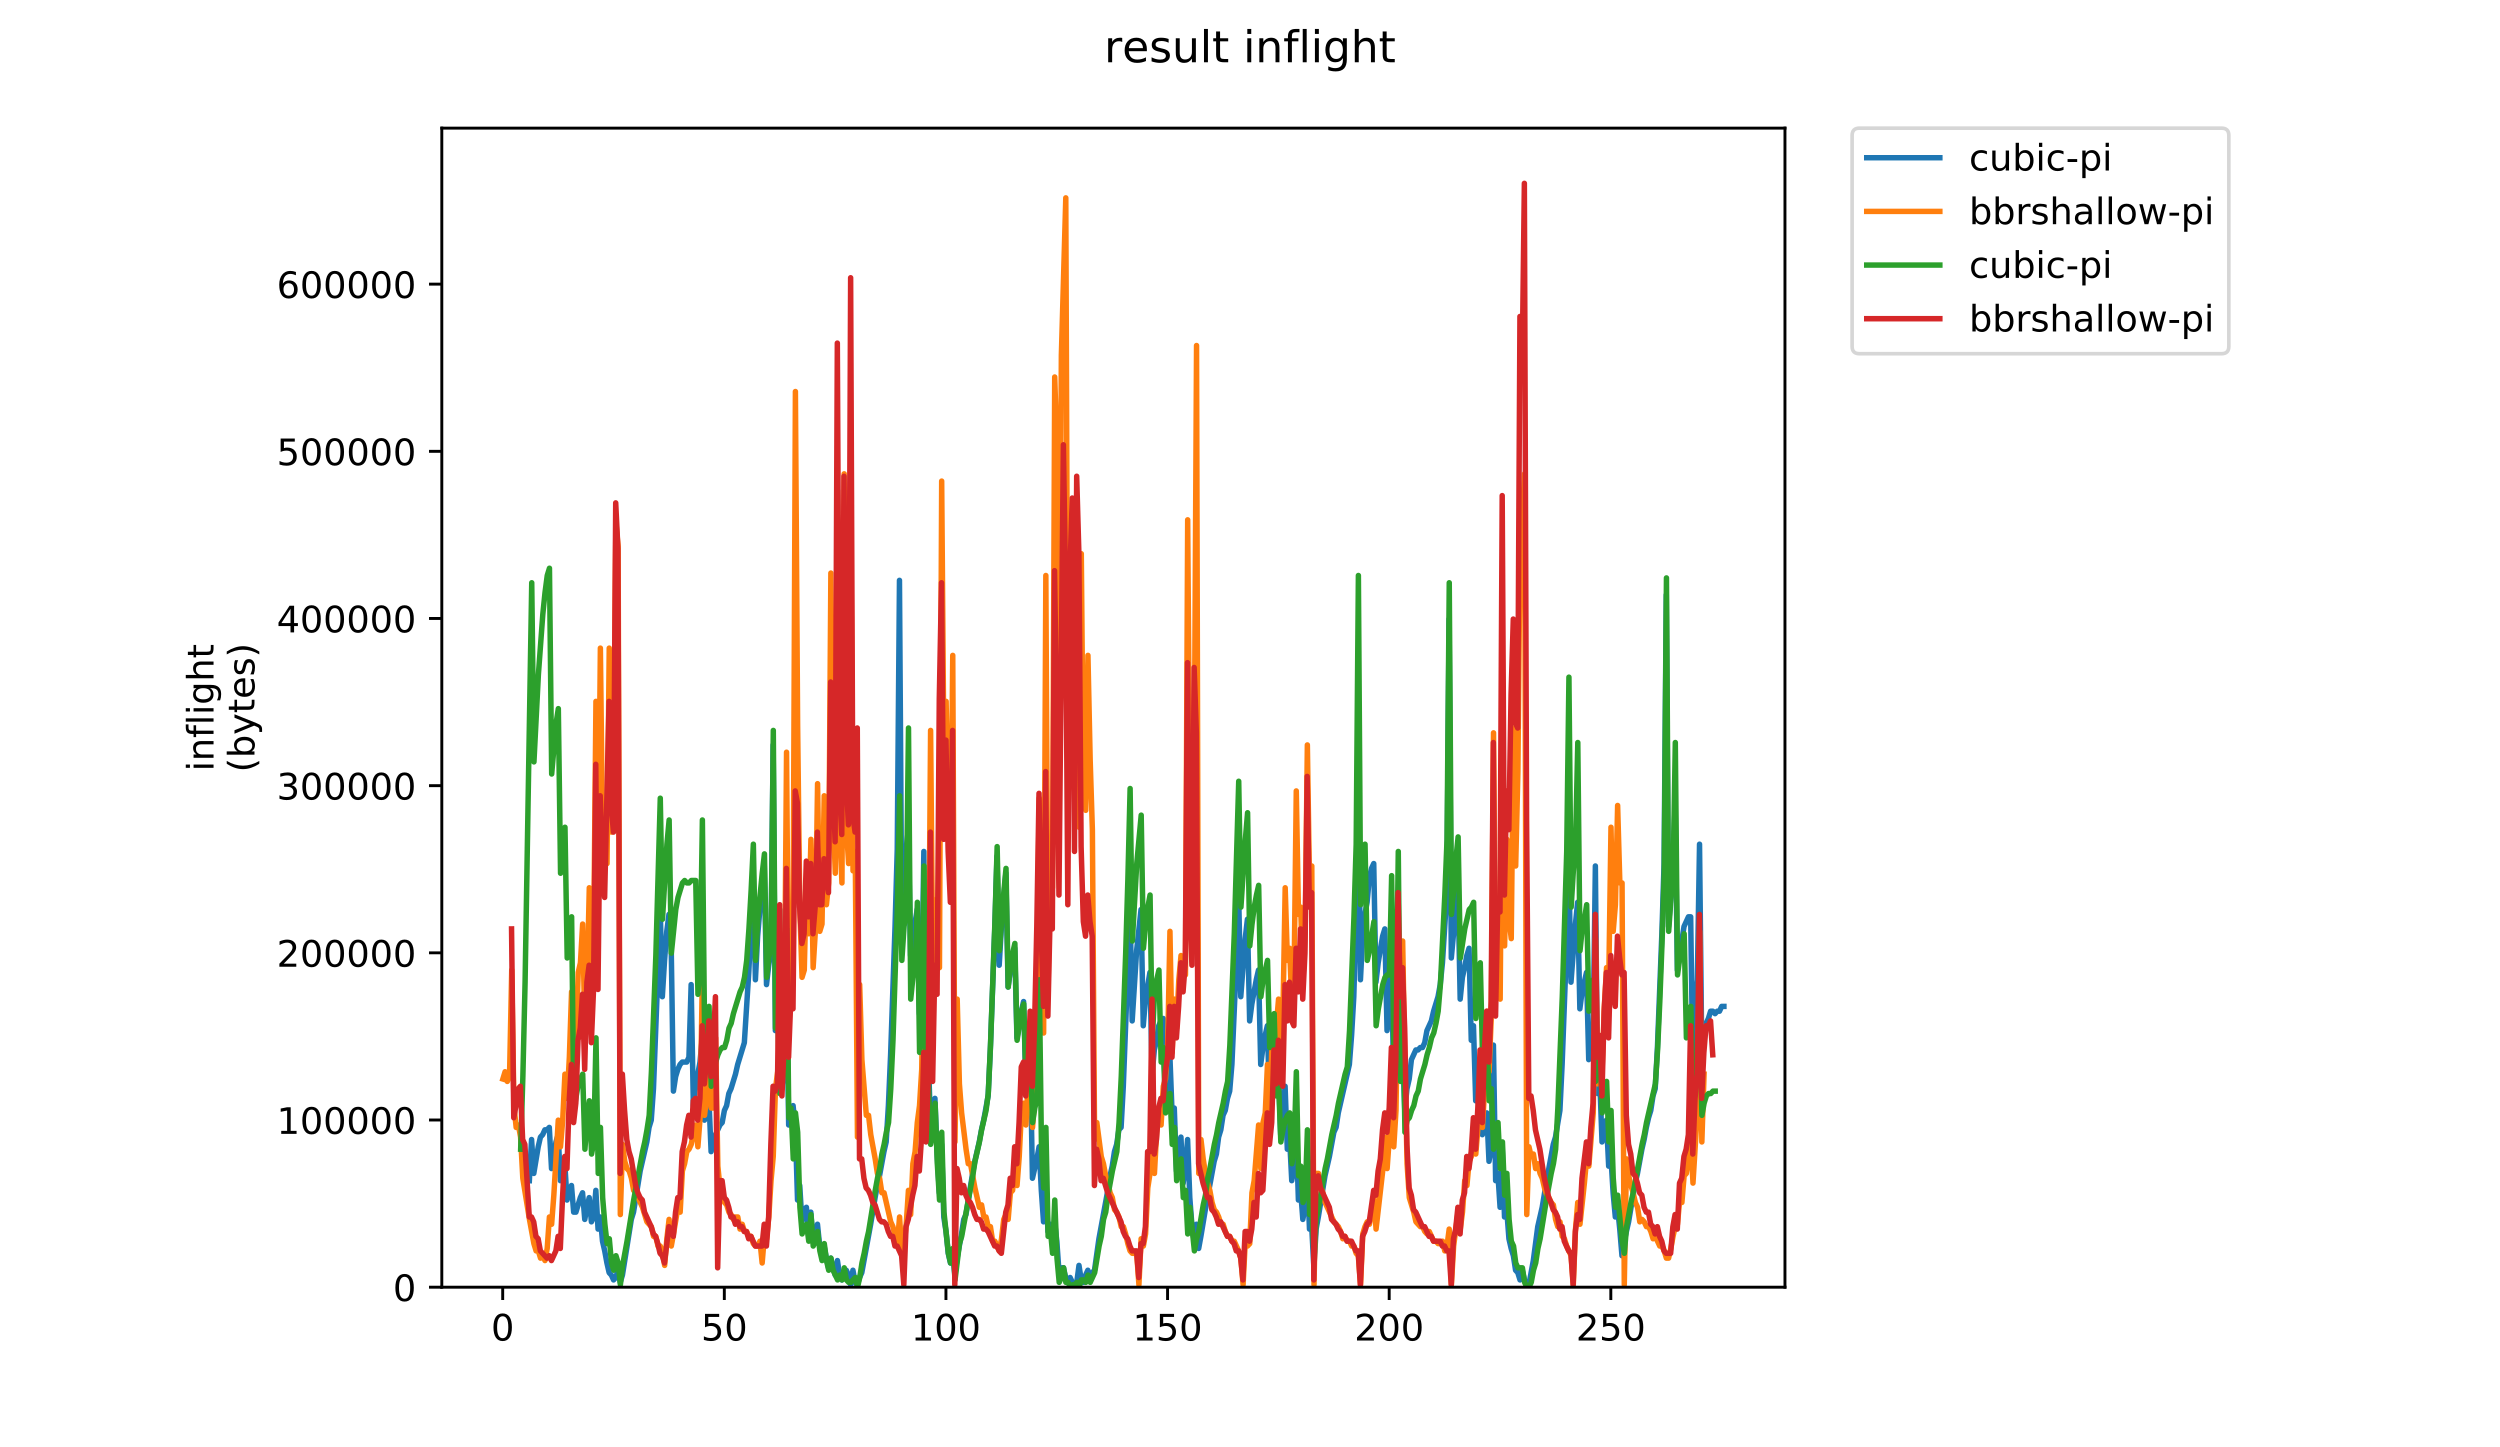 <?xml version="1.0" encoding="utf-8" standalone="no"?>
<!DOCTYPE svg PUBLIC "-//W3C//DTD SVG 1.1//EN"
  "http://www.w3.org/Graphics/SVG/1.1/DTD/svg11.dtd">
<!-- Created with matplotlib (https://matplotlib.org/) -->
<svg height="396pt" version="1.1" viewBox="0 0 684 396" width="684pt" xmlns="http://www.w3.org/2000/svg" xmlns:xlink="http://www.w3.org/1999/xlink">
 <defs>
  <style type="text/css">
*{stroke-linecap:butt;stroke-linejoin:round;}
  </style>
 </defs>
 <g id="figure_1">
  <g id="patch_1">
   <path d="M 0 396 
L 684 396 
L 684 0 
L 0 0 
z
" style="fill:#ffffff;"/>
  </g>
  <g id="axes_1">
   <g id="patch_2">
    <path d="M 120.879 352.174 
L 488.365 352.174 
L 488.365 35.062 
L 120.879 35.062 
z
" style="fill:#ffffff;"/>
   </g>
   <g id="matplotlib.axis_1">
    <g id="xtick_1">
     <g id="line2d_1">
      <defs>
       <path d="M 0 0 
L 0 3.5 
" id="m6ffcd22e24" style="stroke:#000000;stroke-width:0.8;"/>
      </defs>
      <g>
       <use style="stroke:#000000;stroke-width:0.8;" x="137.538" xlink:href="#m6ffcd22e24" y="352.174"/>
      </g>
     </g>
     <g id="text_1">
      <!-- 0 -->
      <defs>
       <path d="M 31.781 66.406 
Q 24.172 66.406 20.328 58.906 
Q 16.5 51.422 16.5 36.375 
Q 16.5 21.391 20.328 13.891 
Q 24.172 6.391 31.781 6.391 
Q 39.453 6.391 43.281 13.891 
Q 47.125 21.391 47.125 36.375 
Q 47.125 51.422 43.281 58.906 
Q 39.453 66.406 31.781 66.406 
z
M 31.781 74.219 
Q 44.047 74.219 50.516 64.516 
Q 56.984 54.828 56.984 36.375 
Q 56.984 17.969 50.516 8.266 
Q 44.047 -1.422 31.781 -1.422 
Q 19.531 -1.422 13.062 8.266 
Q 6.594 17.969 6.594 36.375 
Q 6.594 54.828 13.062 64.516 
Q 19.531 74.219 31.781 74.219 
z
" id="DejaVuSans-48"/>
      </defs>
      <g transform="translate(134.356 366.773)scale(0.1 -0.1)">
       <use xlink:href="#DejaVuSans-48"/>
      </g>
     </g>
    </g>
    <g id="xtick_2">
     <g id="line2d_2">
      <g>
       <use style="stroke:#000000;stroke-width:0.8;" x="198.174" xlink:href="#m6ffcd22e24" y="352.174"/>
      </g>
     </g>
     <g id="text_2">
      <!-- 50 -->
      <defs>
       <path d="M 10.797 72.906 
L 49.516 72.906 
L 49.516 64.594 
L 19.828 64.594 
L 19.828 46.734 
Q 21.969 47.469 24.109 47.828 
Q 26.266 48.188 28.422 48.188 
Q 40.625 48.188 47.75 41.5 
Q 54.891 34.812 54.891 23.391 
Q 54.891 11.625 47.562 5.094 
Q 40.234 -1.422 26.906 -1.422 
Q 22.312 -1.422 17.547 -0.641 
Q 12.797 0.141 7.719 1.703 
L 7.719 11.625 
Q 12.109 9.234 16.797 8.062 
Q 21.484 6.891 26.703 6.891 
Q 35.156 6.891 40.078 11.328 
Q 45.016 15.766 45.016 23.391 
Q 45.016 31 40.078 35.438 
Q 35.156 39.891 26.703 39.891 
Q 22.75 39.891 18.812 39.016 
Q 14.891 38.141 10.797 36.281 
z
" id="DejaVuSans-53"/>
      </defs>
      <g transform="translate(191.811 366.773)scale(0.1 -0.1)">
       <use xlink:href="#DejaVuSans-53"/>
       <use x="63.623" xlink:href="#DejaVuSans-48"/>
      </g>
     </g>
    </g>
    <g id="xtick_3">
     <g id="line2d_3">
      <g>
       <use style="stroke:#000000;stroke-width:0.8;" x="258.81" xlink:href="#m6ffcd22e24" y="352.174"/>
      </g>
     </g>
     <g id="text_3">
      <!-- 100 -->
      <defs>
       <path d="M 12.406 8.297 
L 28.516 8.297 
L 28.516 63.922 
L 10.984 60.406 
L 10.984 69.391 
L 28.422 72.906 
L 38.281 72.906 
L 38.281 8.297 
L 54.391 8.297 
L 54.391 0 
L 12.406 0 
z
" id="DejaVuSans-49"/>
      </defs>
      <g transform="translate(249.266 366.773)scale(0.1 -0.1)">
       <use xlink:href="#DejaVuSans-49"/>
       <use x="63.623" xlink:href="#DejaVuSans-48"/>
       <use x="127.246" xlink:href="#DejaVuSans-48"/>
      </g>
     </g>
    </g>
    <g id="xtick_4">
     <g id="line2d_4">
      <g>
       <use style="stroke:#000000;stroke-width:0.8;" x="319.446" xlink:href="#m6ffcd22e24" y="352.174"/>
      </g>
     </g>
     <g id="text_4">
      <!-- 150 -->
      <g transform="translate(309.903 366.773)scale(0.1 -0.1)">
       <use xlink:href="#DejaVuSans-49"/>
       <use x="63.623" xlink:href="#DejaVuSans-53"/>
       <use x="127.246" xlink:href="#DejaVuSans-48"/>
      </g>
     </g>
    </g>
    <g id="xtick_5">
     <g id="line2d_5">
      <g>
       <use style="stroke:#000000;stroke-width:0.8;" x="380.083" xlink:href="#m6ffcd22e24" y="352.174"/>
      </g>
     </g>
     <g id="text_5">
      <!-- 200 -->
      <defs>
       <path d="M 19.188 8.297 
L 53.609 8.297 
L 53.609 0 
L 7.328 0 
L 7.328 8.297 
Q 12.938 14.109 22.625 23.891 
Q 32.328 33.688 34.812 36.531 
Q 39.547 41.844 41.422 45.531 
Q 43.312 49.219 43.312 52.781 
Q 43.312 58.594 39.234 62.25 
Q 35.156 65.922 28.609 65.922 
Q 23.969 65.922 18.812 64.312 
Q 13.672 62.703 7.812 59.422 
L 7.812 69.391 
Q 13.766 71.781 18.938 73 
Q 24.125 74.219 28.422 74.219 
Q 39.75 74.219 46.484 68.547 
Q 53.219 62.891 53.219 53.422 
Q 53.219 48.922 51.531 44.891 
Q 49.859 40.875 45.406 35.406 
Q 44.188 33.984 37.641 27.219 
Q 31.109 20.453 19.188 8.297 
z
" id="DejaVuSans-50"/>
      </defs>
      <g transform="translate(370.539 366.773)scale(0.1 -0.1)">
       <use xlink:href="#DejaVuSans-50"/>
       <use x="63.623" xlink:href="#DejaVuSans-48"/>
       <use x="127.246" xlink:href="#DejaVuSans-48"/>
      </g>
     </g>
    </g>
    <g id="xtick_6">
     <g id="line2d_6">
      <g>
       <use style="stroke:#000000;stroke-width:0.8;" x="440.719" xlink:href="#m6ffcd22e24" y="352.174"/>
      </g>
     </g>
     <g id="text_6">
      <!-- 250 -->
      <g transform="translate(431.175 366.773)scale(0.1 -0.1)">
       <use xlink:href="#DejaVuSans-50"/>
       <use x="63.623" xlink:href="#DejaVuSans-53"/>
       <use x="127.246" xlink:href="#DejaVuSans-48"/>
      </g>
     </g>
    </g>
   </g>
   <g id="matplotlib.axis_2">
    <g id="ytick_1">
     <g id="line2d_7">
      <defs>
       <path d="M 0 0 
L -3.5 0 
" id="md11a941e08" style="stroke:#000000;stroke-width:0.8;"/>
      </defs>
      <g>
       <use style="stroke:#000000;stroke-width:0.8;" x="120.879" xlink:href="#md11a941e08" y="352.174"/>
      </g>
     </g>
     <g id="text_7">
      <!-- 0 -->
      <g transform="translate(107.516 355.973)scale(0.1 -0.1)">
       <use xlink:href="#DejaVuSans-48"/>
      </g>
     </g>
    </g>
    <g id="ytick_2">
     <g id="line2d_8">
      <g>
       <use style="stroke:#000000;stroke-width:0.8;" x="120.879" xlink:href="#md11a941e08" y="306.435"/>
      </g>
     </g>
     <g id="text_8">
      <!-- 100000 -->
      <g transform="translate(75.704 310.234)scale(0.1 -0.1)">
       <use xlink:href="#DejaVuSans-49"/>
       <use x="63.623" xlink:href="#DejaVuSans-48"/>
       <use x="127.246" xlink:href="#DejaVuSans-48"/>
       <use x="190.869" xlink:href="#DejaVuSans-48"/>
       <use x="254.492" xlink:href="#DejaVuSans-48"/>
       <use x="318.115" xlink:href="#DejaVuSans-48"/>
      </g>
     </g>
    </g>
    <g id="ytick_3">
     <g id="line2d_9">
      <g>
       <use style="stroke:#000000;stroke-width:0.8;" x="120.879" xlink:href="#md11a941e08" y="260.696"/>
      </g>
     </g>
     <g id="text_9">
      <!-- 200000 -->
      <g transform="translate(75.704 264.495)scale(0.1 -0.1)">
       <use xlink:href="#DejaVuSans-50"/>
       <use x="63.623" xlink:href="#DejaVuSans-48"/>
       <use x="127.246" xlink:href="#DejaVuSans-48"/>
       <use x="190.869" xlink:href="#DejaVuSans-48"/>
       <use x="254.492" xlink:href="#DejaVuSans-48"/>
       <use x="318.115" xlink:href="#DejaVuSans-48"/>
      </g>
     </g>
    </g>
    <g id="ytick_4">
     <g id="line2d_10">
      <g>
       <use style="stroke:#000000;stroke-width:0.8;" x="120.879" xlink:href="#md11a941e08" y="214.956"/>
      </g>
     </g>
     <g id="text_10">
      <!-- 300000 -->
      <defs>
       <path d="M 40.578 39.312 
Q 47.656 37.797 51.625 33 
Q 55.609 28.219 55.609 21.188 
Q 55.609 10.406 48.188 4.484 
Q 40.766 -1.422 27.094 -1.422 
Q 22.516 -1.422 17.656 -0.516 
Q 12.797 0.391 7.625 2.203 
L 7.625 11.719 
Q 11.719 9.328 16.594 8.109 
Q 21.484 6.891 26.812 6.891 
Q 36.078 6.891 40.938 10.547 
Q 45.797 14.203 45.797 21.188 
Q 45.797 27.641 41.281 31.266 
Q 36.766 34.906 28.719 34.906 
L 20.219 34.906 
L 20.219 43.016 
L 29.109 43.016 
Q 36.375 43.016 40.234 45.922 
Q 44.094 48.828 44.094 54.297 
Q 44.094 59.906 40.109 62.906 
Q 36.141 65.922 28.719 65.922 
Q 24.656 65.922 20.016 65.031 
Q 15.375 64.156 9.812 62.312 
L 9.812 71.094 
Q 15.438 72.656 20.344 73.438 
Q 25.25 74.219 29.594 74.219 
Q 40.828 74.219 47.359 69.109 
Q 53.906 64.016 53.906 55.328 
Q 53.906 49.266 50.438 45.094 
Q 46.969 40.922 40.578 39.312 
z
" id="DejaVuSans-51"/>
      </defs>
      <g transform="translate(75.704 218.755)scale(0.1 -0.1)">
       <use xlink:href="#DejaVuSans-51"/>
       <use x="63.623" xlink:href="#DejaVuSans-48"/>
       <use x="127.246" xlink:href="#DejaVuSans-48"/>
       <use x="190.869" xlink:href="#DejaVuSans-48"/>
       <use x="254.492" xlink:href="#DejaVuSans-48"/>
       <use x="318.115" xlink:href="#DejaVuSans-48"/>
      </g>
     </g>
    </g>
    <g id="ytick_5">
     <g id="line2d_11">
      <g>
       <use style="stroke:#000000;stroke-width:0.8;" x="120.879" xlink:href="#md11a941e08" y="169.217"/>
      </g>
     </g>
     <g id="text_11">
      <!-- 400000 -->
      <defs>
       <path d="M 37.797 64.312 
L 12.891 25.391 
L 37.797 25.391 
z
M 35.203 72.906 
L 47.609 72.906 
L 47.609 25.391 
L 58.016 25.391 
L 58.016 17.188 
L 47.609 17.188 
L 47.609 0 
L 37.797 0 
L 37.797 17.188 
L 4.891 17.188 
L 4.891 26.703 
z
" id="DejaVuSans-52"/>
      </defs>
      <g transform="translate(75.704 173.016)scale(0.1 -0.1)">
       <use xlink:href="#DejaVuSans-52"/>
       <use x="63.623" xlink:href="#DejaVuSans-48"/>
       <use x="127.246" xlink:href="#DejaVuSans-48"/>
       <use x="190.869" xlink:href="#DejaVuSans-48"/>
       <use x="254.492" xlink:href="#DejaVuSans-48"/>
       <use x="318.115" xlink:href="#DejaVuSans-48"/>
      </g>
     </g>
    </g>
    <g id="ytick_6">
     <g id="line2d_12">
      <g>
       <use style="stroke:#000000;stroke-width:0.8;" x="120.879" xlink:href="#md11a941e08" y="123.478"/>
      </g>
     </g>
     <g id="text_12">
      <!-- 500000 -->
      <g transform="translate(75.704 127.277)scale(0.1 -0.1)">
       <use xlink:href="#DejaVuSans-53"/>
       <use x="63.623" xlink:href="#DejaVuSans-48"/>
       <use x="127.246" xlink:href="#DejaVuSans-48"/>
       <use x="190.869" xlink:href="#DejaVuSans-48"/>
       <use x="254.492" xlink:href="#DejaVuSans-48"/>
       <use x="318.115" xlink:href="#DejaVuSans-48"/>
      </g>
     </g>
    </g>
    <g id="ytick_7">
     <g id="line2d_13">
      <g>
       <use style="stroke:#000000;stroke-width:0.8;" x="120.879" xlink:href="#md11a941e08" y="77.738"/>
      </g>
     </g>
     <g id="text_13">
      <!-- 600000 -->
      <defs>
       <path d="M 33.016 40.375 
Q 26.375 40.375 22.484 35.828 
Q 18.609 31.297 18.609 23.391 
Q 18.609 15.531 22.484 10.953 
Q 26.375 6.391 33.016 6.391 
Q 39.656 6.391 43.531 10.953 
Q 47.406 15.531 47.406 23.391 
Q 47.406 31.297 43.531 35.828 
Q 39.656 40.375 33.016 40.375 
z
M 52.594 71.297 
L 52.594 62.312 
Q 48.875 64.062 45.094 64.984 
Q 41.312 65.922 37.594 65.922 
Q 27.828 65.922 22.672 59.328 
Q 17.531 52.734 16.797 39.406 
Q 19.672 43.656 24.016 45.922 
Q 28.375 48.188 33.594 48.188 
Q 44.578 48.188 50.953 41.516 
Q 57.328 34.859 57.328 23.391 
Q 57.328 12.156 50.688 5.359 
Q 44.047 -1.422 33.016 -1.422 
Q 20.359 -1.422 13.672 8.266 
Q 6.984 17.969 6.984 36.375 
Q 6.984 53.656 15.188 63.938 
Q 23.391 74.219 37.203 74.219 
Q 40.922 74.219 44.703 73.484 
Q 48.484 72.75 52.594 71.297 
z
" id="DejaVuSans-54"/>
      </defs>
      <g transform="translate(75.704 81.538)scale(0.1 -0.1)">
       <use xlink:href="#DejaVuSans-54"/>
       <use x="63.623" xlink:href="#DejaVuSans-48"/>
       <use x="127.246" xlink:href="#DejaVuSans-48"/>
       <use x="190.869" xlink:href="#DejaVuSans-48"/>
       <use x="254.492" xlink:href="#DejaVuSans-48"/>
       <use x="318.115" xlink:href="#DejaVuSans-48"/>
      </g>
     </g>
    </g>
    <g id="text_14">
     <!-- inflight -->
     <defs>
      <path d="M 9.422 54.688 
L 18.406 54.688 
L 18.406 0 
L 9.422 0 
z
M 9.422 75.984 
L 18.406 75.984 
L 18.406 64.594 
L 9.422 64.594 
z
" id="DejaVuSans-105"/>
      <path d="M 54.891 33.016 
L 54.891 0 
L 45.906 0 
L 45.906 32.719 
Q 45.906 40.484 42.875 44.328 
Q 39.844 48.188 33.797 48.188 
Q 26.516 48.188 22.312 43.547 
Q 18.109 38.922 18.109 30.906 
L 18.109 0 
L 9.078 0 
L 9.078 54.688 
L 18.109 54.688 
L 18.109 46.188 
Q 21.344 51.125 25.703 53.562 
Q 30.078 56 35.797 56 
Q 45.219 56 50.047 50.172 
Q 54.891 44.344 54.891 33.016 
z
" id="DejaVuSans-110"/>
      <path d="M 37.109 75.984 
L 37.109 68.5 
L 28.516 68.5 
Q 23.688 68.5 21.797 66.547 
Q 19.922 64.594 19.922 59.516 
L 19.922 54.688 
L 34.719 54.688 
L 34.719 47.703 
L 19.922 47.703 
L 19.922 0 
L 10.891 0 
L 10.891 47.703 
L 2.297 47.703 
L 2.297 54.688 
L 10.891 54.688 
L 10.891 58.5 
Q 10.891 67.625 15.141 71.797 
Q 19.391 75.984 28.609 75.984 
z
" id="DejaVuSans-102"/>
      <path d="M 9.422 75.984 
L 18.406 75.984 
L 18.406 0 
L 9.422 0 
z
" id="DejaVuSans-108"/>
      <path d="M 45.406 27.984 
Q 45.406 37.75 41.375 43.109 
Q 37.359 48.484 30.078 48.484 
Q 22.859 48.484 18.828 43.109 
Q 14.797 37.75 14.797 27.984 
Q 14.797 18.266 18.828 12.891 
Q 22.859 7.516 30.078 7.516 
Q 37.359 7.516 41.375 12.891 
Q 45.406 18.266 45.406 27.984 
z
M 54.391 6.781 
Q 54.391 -7.172 48.188 -13.984 
Q 42 -20.797 29.203 -20.797 
Q 24.469 -20.797 20.266 -20.094 
Q 16.062 -19.391 12.109 -17.922 
L 12.109 -9.188 
Q 16.062 -11.328 19.922 -12.344 
Q 23.781 -13.375 27.781 -13.375 
Q 36.625 -13.375 41.016 -8.766 
Q 45.406 -4.156 45.406 5.172 
L 45.406 9.625 
Q 42.625 4.781 38.281 2.391 
Q 33.938 0 27.875 0 
Q 17.828 0 11.672 7.656 
Q 5.516 15.328 5.516 27.984 
Q 5.516 40.672 11.672 48.328 
Q 17.828 56 27.875 56 
Q 33.938 56 38.281 53.609 
Q 42.625 51.219 45.406 46.391 
L 45.406 54.688 
L 54.391 54.688 
z
" id="DejaVuSans-103"/>
      <path d="M 54.891 33.016 
L 54.891 0 
L 45.906 0 
L 45.906 32.719 
Q 45.906 40.484 42.875 44.328 
Q 39.844 48.188 33.797 48.188 
Q 26.516 48.188 22.312 43.547 
Q 18.109 38.922 18.109 30.906 
L 18.109 0 
L 9.078 0 
L 9.078 75.984 
L 18.109 75.984 
L 18.109 46.188 
Q 21.344 51.125 25.703 53.562 
Q 30.078 56 35.797 56 
Q 45.219 56 50.047 50.172 
Q 54.891 44.344 54.891 33.016 
z
" id="DejaVuSans-104"/>
      <path d="M 18.312 70.219 
L 18.312 54.688 
L 36.812 54.688 
L 36.812 47.703 
L 18.312 47.703 
L 18.312 18.016 
Q 18.312 11.328 20.141 9.422 
Q 21.969 7.516 27.594 7.516 
L 36.812 7.516 
L 36.812 0 
L 27.594 0 
Q 17.188 0 13.234 3.875 
Q 9.281 7.766 9.281 18.016 
L 9.281 47.703 
L 2.688 47.703 
L 2.688 54.688 
L 9.281 54.688 
L 9.281 70.219 
z
" id="DejaVuSans-116"/>
     </defs>
     <g transform="translate(58.426 211.018)rotate(-90)scale(0.1 -0.1)">
      <use xlink:href="#DejaVuSans-105"/>
      <use x="27.783" xlink:href="#DejaVuSans-110"/>
      <use x="91.162" xlink:href="#DejaVuSans-102"/>
      <use x="126.367" xlink:href="#DejaVuSans-108"/>
      <use x="154.15" xlink:href="#DejaVuSans-105"/>
      <use x="181.934" xlink:href="#DejaVuSans-103"/>
      <use x="245.41" xlink:href="#DejaVuSans-104"/>
      <use x="308.789" xlink:href="#DejaVuSans-116"/>
     </g>
     <!-- (bytes) -->
     <defs>
      <path d="M 31 75.875 
Q 24.469 64.656 21.281 53.656 
Q 18.109 42.672 18.109 31.391 
Q 18.109 20.125 21.312 9.062 
Q 24.516 -2 31 -13.188 
L 23.188 -13.188 
Q 15.875 -1.703 12.234 9.375 
Q 8.594 20.453 8.594 31.391 
Q 8.594 42.281 12.203 53.312 
Q 15.828 64.359 23.188 75.875 
z
" id="DejaVuSans-40"/>
      <path d="M 48.688 27.297 
Q 48.688 37.203 44.609 42.844 
Q 40.531 48.484 33.406 48.484 
Q 26.266 48.484 22.188 42.844 
Q 18.109 37.203 18.109 27.297 
Q 18.109 17.391 22.188 11.75 
Q 26.266 6.109 33.406 6.109 
Q 40.531 6.109 44.609 11.75 
Q 48.688 17.391 48.688 27.297 
z
M 18.109 46.391 
Q 20.953 51.266 25.266 53.625 
Q 29.594 56 35.594 56 
Q 45.562 56 51.781 48.094 
Q 58.016 40.188 58.016 27.297 
Q 58.016 14.406 51.781 6.484 
Q 45.562 -1.422 35.594 -1.422 
Q 29.594 -1.422 25.266 0.953 
Q 20.953 3.328 18.109 8.203 
L 18.109 0 
L 9.078 0 
L 9.078 75.984 
L 18.109 75.984 
z
" id="DejaVuSans-98"/>
      <path d="M 32.172 -5.078 
Q 28.375 -14.844 24.75 -17.812 
Q 21.141 -20.797 15.094 -20.797 
L 7.906 -20.797 
L 7.906 -13.281 
L 13.188 -13.281 
Q 16.891 -13.281 18.938 -11.516 
Q 21 -9.766 23.484 -3.219 
L 25.094 0.875 
L 2.984 54.688 
L 12.5 54.688 
L 29.594 11.922 
L 46.688 54.688 
L 56.203 54.688 
z
" id="DejaVuSans-121"/>
      <path d="M 56.203 29.594 
L 56.203 25.203 
L 14.891 25.203 
Q 15.484 15.922 20.484 11.062 
Q 25.484 6.203 34.422 6.203 
Q 39.594 6.203 44.453 7.469 
Q 49.312 8.734 54.109 11.281 
L 54.109 2.781 
Q 49.266 0.734 44.188 -0.344 
Q 39.109 -1.422 33.891 -1.422 
Q 20.797 -1.422 13.156 6.188 
Q 5.516 13.812 5.516 26.812 
Q 5.516 40.234 12.766 48.109 
Q 20.016 56 32.328 56 
Q 43.359 56 49.781 48.891 
Q 56.203 41.797 56.203 29.594 
z
M 47.219 32.234 
Q 47.125 39.594 43.094 43.984 
Q 39.062 48.391 32.422 48.391 
Q 24.906 48.391 20.391 44.141 
Q 15.875 39.891 15.188 32.172 
z
" id="DejaVuSans-101"/>
      <path d="M 44.281 53.078 
L 44.281 44.578 
Q 40.484 46.531 36.375 47.5 
Q 32.281 48.484 27.875 48.484 
Q 21.188 48.484 17.844 46.438 
Q 14.5 44.391 14.5 40.281 
Q 14.5 37.156 16.891 35.375 
Q 19.281 33.594 26.516 31.984 
L 29.594 31.297 
Q 39.156 29.25 43.188 25.516 
Q 47.219 21.781 47.219 15.094 
Q 47.219 7.469 41.188 3.016 
Q 35.156 -1.422 24.609 -1.422 
Q 20.219 -1.422 15.453 -0.562 
Q 10.688 0.297 5.422 2 
L 5.422 11.281 
Q 10.406 8.688 15.234 7.391 
Q 20.062 6.109 24.812 6.109 
Q 31.156 6.109 34.562 8.281 
Q 37.984 10.453 37.984 14.406 
Q 37.984 18.062 35.516 20.016 
Q 33.062 21.969 24.703 23.781 
L 21.578 24.516 
Q 13.234 26.266 9.516 29.906 
Q 5.812 33.547 5.812 39.891 
Q 5.812 47.609 11.281 51.797 
Q 16.75 56 26.812 56 
Q 31.781 56 36.172 55.266 
Q 40.578 54.547 44.281 53.078 
z
" id="DejaVuSans-115"/>
      <path d="M 8.016 75.875 
L 15.828 75.875 
Q 23.141 64.359 26.781 53.312 
Q 30.422 42.281 30.422 31.391 
Q 30.422 20.453 26.781 9.375 
Q 23.141 -1.703 15.828 -13.188 
L 8.016 -13.188 
Q 14.5 -2 17.703 9.062 
Q 20.906 20.125 20.906 31.391 
Q 20.906 42.672 17.703 53.656 
Q 14.5 64.656 8.016 75.875 
z
" id="DejaVuSans-41"/>
     </defs>
     <g transform="translate(69.624 211.295)rotate(-90)scale(0.1 -0.1)">
      <use xlink:href="#DejaVuSans-40"/>
      <use x="39.014" xlink:href="#DejaVuSans-98"/>
      <use x="102.49" xlink:href="#DejaVuSans-121"/>
      <use x="161.67" xlink:href="#DejaVuSans-116"/>
      <use x="200.879" xlink:href="#DejaVuSans-101"/>
      <use x="262.402" xlink:href="#DejaVuSans-115"/>
      <use x="314.502" xlink:href="#DejaVuSans-41"/>
     </g>
    </g>
   </g>
   <g id="line2d_14">
    <path clip-path="url(#p3bb3e05b4c)" d="M 144.832 323.033 
L 145.439 311.774 
L 146.045 321.046 
L 147.258 313.76 
L 147.864 311.111 
L 148.47 310.449 
L 149.077 309.124 
L 149.683 309.124 
L 150.289 308.462 
L 150.896 319.721 
L 151.502 316.41 
L 152.109 312.436 
L 152.715 310.449 
L 153.321 323.033 
L 153.928 319.721 
L 154.534 318.397 
L 155.14 328.331 
L 155.747 325.682 
L 156.353 324.357 
L 156.959 331.643 
L 157.566 331.643 
L 158.779 327.669 
L 159.385 326.344 
L 159.991 333.63 
L 160.598 330.318 
L 161.204 327.669 
L 161.81 334.292 
L 162.417 332.967 
L 163.023 325.682 
L 163.629 336.279 
L 164.236 332.967 
L 164.842 339.59 
L 165.449 342.24 
L 166.055 345.551 
L 166.661 348.2 
L 167.268 348.863 
L 167.874 350.187 
L 168.48 349.525 
L 169.087 347.538 
L 169.693 350.85 
L 170.299 348.863 
L 172.725 333.63 
L 173.331 331.643 
L 175.15 320.384 
L 176.969 312.436 
L 177.576 308.462 
L 178.182 306.475 
L 178.788 297.865 
L 180.001 266.075 
L 180.608 247.53 
L 181.214 272.698 
L 181.82 262.763 
L 182.427 254.815 
L 183.033 250.179 
L 183.639 258.789 
L 184.246 298.527 
L 184.852 294.554 
L 185.458 292.567 
L 186.065 291.242 
L 186.671 290.58 
L 187.884 290.58 
L 188.49 289.255 
L 189.097 269.386 
L 189.703 302.501 
L 190.309 297.203 
L 191.522 290.58 
L 192.128 283.957 
L 192.735 306.475 
L 193.341 303.164 
L 193.948 300.514 
L 194.554 315.085 
L 195.16 312.436 
L 195.767 310.449 
L 196.979 307.8 
L 197.586 307.137 
L 198.192 303.826 
L 198.798 302.501 
L 199.405 299.19 
L 200.011 297.865 
L 201.224 293.891 
L 201.83 291.242 
L 203.649 285.281 
L 204.862 266.075 
L 205.468 253.491 
L 206.075 238.258 
L 206.681 268.061 
L 207.287 256.14 
L 208.5 241.569 
L 209.107 236.933 
L 209.713 269.386 
L 210.319 264.088 
L 210.926 260.114 
L 211.532 203.818 
L 212.138 281.97 
L 212.745 277.996 
L 213.351 248.855 
L 213.957 297.203 
L 214.564 293.229 
L 215.17 264.088 
L 215.777 307.8 
L 216.383 304.488 
L 216.989 302.501 
L 217.596 308.462 
L 218.202 328.331 
L 218.808 324.357 
L 219.415 334.292 
L 220.021 330.98 
L 220.627 330.318 
L 221.234 336.941 
L 221.84 331.643 
L 222.447 338.928 
L 223.053 338.266 
L 223.659 334.954 
L 224.266 340.915 
L 224.872 343.564 
L 225.478 340.915 
L 226.085 344.227 
L 226.691 346.876 
L 227.297 344.227 
L 227.904 346.876 
L 228.51 348.863 
L 229.117 344.889 
L 229.723 348.863 
L 230.329 350.187 
L 231.542 347.538 
L 232.148 348.863 
L 232.755 351.512 
L 233.361 347.538 
L 233.967 350.85 
L 234.574 351.512 
L 235.18 349.525 
L 235.787 348.2 
L 238.212 334.954 
L 239.425 327.669 
L 240.031 324.357 
L 240.637 321.708 
L 241.85 315.085 
L 242.456 312.436 
L 243.063 302.501 
L 243.669 288.593 
L 244.882 253.491 
L 245.488 232.297 
L 246.095 158.781 
L 246.701 249.517 
L 247.307 242.232 
L 247.914 232.297 
L 248.52 226.999 
L 249.126 261.438 
L 249.733 256.14 
L 250.946 248.855 
L 251.552 277.334 
L 252.158 273.36 
L 252.765 232.959 
L 253.371 291.904 
L 253.977 288.593 
L 254.584 307.8 
L 255.19 303.164 
L 255.796 300.514 
L 256.403 315.747 
L 257.009 326.344 
L 257.616 313.098 
L 258.222 332.967 
L 258.828 336.941 
L 259.435 342.902 
L 260.041 345.551 
L 260.647 342.24 
L 261.254 348.863 
L 261.86 344.227 
L 263.073 337.603 
L 263.679 333.63 
L 264.286 332.305 
L 266.105 321.046 
L 266.711 317.734 
L 267.924 312.436 
L 268.53 309.124 
L 269.136 306.475 
L 270.349 299.852 
L 270.956 287.268 
L 272.168 254.153 
L 272.775 234.284 
L 273.381 264.088 
L 273.987 253.491 
L 275.2 238.92 
L 275.806 270.048 
L 277.019 261.438 
L 277.625 259.451 
L 278.232 283.957 
L 278.838 280.645 
L 279.445 276.671 
L 280.051 274.022 
L 280.657 295.878 
L 281.87 289.255 
L 282.476 322.37 
L 283.689 317.072 
L 284.295 313.76 
L 284.902 325.682 
L 285.508 334.292 
L 286.115 322.37 
L 286.721 336.941 
L 287.327 334.954 
L 287.934 340.253 
L 288.54 334.292 
L 289.146 339.59 
L 289.753 348.2 
L 290.359 346.876 
L 290.965 346.876 
L 291.572 349.525 
L 292.178 350.187 
L 292.785 349.525 
L 293.391 350.85 
L 293.997 351.512 
L 294.604 350.85 
L 295.21 346.213 
L 295.816 350.187 
L 296.423 350.85 
L 297.029 348.863 
L 297.635 347.538 
L 298.242 349.525 
L 298.848 348.2 
L 299.455 347.538 
L 300.667 338.928 
L 303.093 325.682 
L 303.699 321.708 
L 304.305 319.059 
L 304.912 315.085 
L 305.518 313.098 
L 306.125 309.124 
L 306.731 308.462 
L 307.337 297.203 
L 308.55 265.412 
L 309.156 246.868 
L 309.763 279.321 
L 310.975 260.114 
L 312.188 248.855 
L 312.795 280.645 
L 313.401 273.36 
L 314.614 266.075 
L 315.22 293.891 
L 315.826 287.268 
L 316.433 284.619 
L 317.039 280.645 
L 317.645 279.321 
L 318.252 278.658 
L 318.858 300.514 
L 319.464 293.891 
L 320.071 288.593 
L 320.677 304.488 
L 321.284 303.164 
L 321.89 320.384 
L 322.496 313.76 
L 323.103 311.111 
L 323.709 323.695 
L 324.315 319.721 
L 324.922 311.774 
L 325.528 327.669 
L 326.134 335.617 
L 326.741 339.59 
L 327.347 334.954 
L 327.954 341.577 
L 328.56 338.266 
L 329.773 330.98 
L 332.198 317.734 
L 332.804 315.747 
L 333.411 311.111 
L 334.017 309.124 
L 334.624 305.151 
L 335.23 303.826 
L 335.836 300.514 
L 336.443 298.527 
L 337.049 291.242 
L 338.262 263.425 
L 338.868 243.556 
L 339.474 272.698 
L 340.687 256.802 
L 341.294 251.504 
L 341.9 279.321 
L 342.506 274.684 
L 343.719 268.061 
L 344.325 265.412 
L 344.932 291.242 
L 345.538 286.606 
L 346.144 283.294 
L 346.751 280.645 
L 347.357 301.839 
L 347.964 297.865 
L 348.57 295.216 
L 349.176 293.229 
L 349.783 292.567 
L 350.389 310.449 
L 350.995 304.488 
L 351.602 297.203 
L 352.208 314.423 
L 352.814 311.111 
L 353.421 323.033 
L 354.027 319.721 
L 354.633 309.124 
L 355.24 328.331 
L 355.846 325.682 
L 356.453 333.63 
L 357.059 330.318 
L 357.665 321.046 
L 358.272 336.279 
L 358.878 335.617 
L 359.484 346.876 
L 360.091 336.279 
L 360.697 332.967 
L 362.516 321.708 
L 363.729 316.41 
L 364.942 309.787 
L 365.548 308.462 
L 366.154 304.488 
L 369.186 291.242 
L 369.793 283.294 
L 370.399 272.698 
L 371.005 251.504 
L 371.612 201.831 
L 372.218 268.061 
L 372.824 256.14 
L 373.431 250.179 
L 374.037 246.868 
L 374.643 240.245 
L 375.25 237.595 
L 375.856 236.271 
L 376.463 268.724 
L 377.069 263.425 
L 378.282 256.14 
L 378.888 254.153 
L 379.494 281.97 
L 380.101 277.334 
L 380.707 263.425 
L 381.313 295.878 
L 381.92 292.567 
L 382.526 289.917 
L 383.133 288.593 
L 383.739 286.606 
L 384.345 303.826 
L 384.952 297.865 
L 385.558 295.216 
L 386.164 289.917 
L 387.377 287.268 
L 387.983 287.268 
L 388.59 286.606 
L 389.196 286.606 
L 389.802 285.281 
L 390.409 281.97 
L 391.622 279.321 
L 392.228 276.671 
L 393.441 272.698 
L 394.047 269.386 
L 394.653 263.425 
L 395.866 244.218 
L 396.472 169.378 
L 397.079 262.101 
L 398.292 248.855 
L 398.898 242.894 
L 399.504 273.36 
L 400.111 267.399 
L 400.717 264.75 
L 401.323 261.438 
L 401.93 259.451 
L 402.536 284.619 
L 403.142 280.645 
L 403.749 301.177 
L 404.962 294.554 
L 405.568 310.449 
L 406.174 307.137 
L 406.781 304.488 
L 407.387 317.734 
L 407.993 314.423 
L 408.6 285.944 
L 409.206 323.033 
L 409.812 321.046 
L 410.419 330.318 
L 411.025 314.423 
L 411.632 332.967 
L 412.238 330.98 
L 412.844 338.928 
L 413.451 341.577 
L 414.057 343.564 
L 414.663 347.538 
L 415.27 348.2 
L 415.876 350.187 
L 416.482 347.538 
L 417.089 350.187 
L 417.695 351.512 
L 418.302 351.512 
L 419.514 344.889 
L 420.727 335.617 
L 421.94 330.318 
L 423.152 323.033 
L 424.971 313.098 
L 425.578 311.111 
L 426.791 303.826 
L 427.397 291.242 
L 428.61 258.789 
L 429.216 236.271 
L 429.822 268.724 
L 431.035 252.828 
L 431.641 246.868 
L 432.248 276.009 
L 432.854 271.373 
L 434.067 266.075 
L 434.673 289.917 
L 435.28 286.606 
L 435.886 281.97 
L 436.492 236.933 
L 437.099 299.19 
L 437.705 295.878 
L 438.311 312.436 
L 438.918 309.124 
L 439.524 306.475 
L 440.131 319.059 
L 440.737 316.41 
L 441.343 326.344 
L 441.95 332.967 
L 442.556 330.318 
L 443.162 336.279 
L 443.769 343.564 
L 444.375 339.59 
L 445.588 334.292 
L 446.801 327.007 
L 447.407 323.695 
L 448.013 321.046 
L 449.226 314.423 
L 449.832 311.774 
L 450.439 308.462 
L 451.045 305.813 
L 451.651 303.826 
L 452.258 299.852 
L 452.864 297.865 
L 453.471 286.606 
L 454.683 255.478 
L 455.29 236.271 
L 455.896 162.755 
L 456.502 253.491 
L 457.715 237.595 
L 458.321 219.713 
L 458.928 265.412 
L 460.747 253.491 
L 461.96 250.841 
L 462.566 250.841 
L 463.172 293.229 
L 463.779 274.684 
L 464.385 268.061 
L 464.991 230.972 
L 465.598 287.268 
L 466.204 282.632 
L 466.81 279.983 
L 467.417 278.658 
L 468.023 276.671 
L 468.63 276.671 
L 469.236 277.334 
L 469.842 276.671 
L 470.449 276.671 
L 471.055 275.347 
L 471.661 275.347 
L 471.661 275.347 
" style="fill:none;stroke:#1f77b4;stroke-linecap:square;stroke-width:1.5;"/>
   </g>
   <g id="line2d_15">
    <path clip-path="url(#p3bb3e05b4c)" d="M 137.583 295.216 
L 138.189 293.229 
L 138.795 295.878 
L 139.402 294.554 
L 140.008 265.412 
L 140.614 302.501 
L 141.221 308.462 
L 141.827 307.8 
L 142.433 311.111 
L 143.04 322.37 
L 144.859 333.63 
L 146.072 340.253 
L 146.678 342.24 
L 147.284 342.24 
L 147.891 344.227 
L 148.497 343.564 
L 149.103 344.889 
L 149.71 341.577 
L 150.316 332.967 
L 150.923 334.954 
L 151.529 327.007 
L 152.742 306.475 
L 153.348 313.76 
L 153.954 306.475 
L 154.561 293.891 
L 155.167 300.514 
L 155.773 289.255 
L 156.38 271.373 
L 156.986 297.203 
L 157.592 284.619 
L 158.199 266.075 
L 158.805 263.425 
L 159.412 252.828 
L 160.018 281.308 
L 160.624 269.386 
L 161.231 242.894 
L 161.837 270.048 
L 162.443 256.14 
L 163.05 191.896 
L 163.656 239.582 
L 164.262 177.326 
L 164.869 228.985 
L 165.475 223.025 
L 166.082 236.271 
L 166.688 177.326 
L 167.294 227.661 
L 167.901 216.402 
L 168.507 142.886 
L 169.113 149.509 
L 169.72 332.305 
L 170.326 313.098 
L 170.932 317.734 
L 171.539 319.721 
L 172.145 320.384 
L 172.752 322.37 
L 173.358 325.682 
L 173.964 326.344 
L 175.783 330.318 
L 176.996 334.292 
L 178.209 335.617 
L 178.815 338.266 
L 179.422 338.266 
L 180.028 340.915 
L 180.634 340.915 
L 181.241 342.24 
L 181.847 346.213 
L 182.453 338.928 
L 183.06 333.63 
L 183.666 340.915 
L 184.272 337.603 
L 185.485 330.318 
L 186.092 331.643 
L 186.698 320.384 
L 187.304 318.397 
L 187.911 315.085 
L 188.517 314.423 
L 189.123 313.098 
L 189.73 309.787 
L 190.336 307.8 
L 190.942 313.76 
L 191.549 305.813 
L 192.155 267.399 
L 192.761 305.151 
L 193.368 299.852 
L 193.974 289.917 
L 194.581 303.164 
L 195.187 303.164 
L 195.793 283.957 
L 196.4 319.059 
L 197.006 325.02 
L 197.612 325.02 
L 198.219 328.993 
L 198.825 329.656 
L 199.431 331.643 
L 200.038 332.305 
L 200.644 333.63 
L 201.251 332.967 
L 201.857 332.967 
L 202.463 336.279 
L 203.07 334.954 
L 203.676 336.941 
L 204.282 336.941 
L 204.889 338.266 
L 205.495 338.266 
L 206.101 340.253 
L 206.708 340.915 
L 207.314 340.915 
L 207.921 339.59 
L 208.527 345.551 
L 209.133 338.266 
L 209.74 338.928 
L 210.346 332.967 
L 210.952 323.033 
L 211.559 316.41 
L 212.165 297.865 
L 212.771 293.229 
L 213.378 298.527 
L 213.984 297.865 
L 214.591 281.308 
L 215.197 205.805 
L 215.803 283.294 
L 217.016 247.53 
L 217.622 107.121 
L 218.229 198.519 
L 218.835 248.855 
L 219.441 267.399 
L 220.048 265.412 
L 220.654 240.245 
L 221.261 255.478 
L 221.867 229.648 
L 222.473 264.75 
L 223.08 254.815 
L 223.686 214.415 
L 224.292 254.815 
L 224.899 252.828 
L 225.505 217.726 
L 226.111 247.53 
L 226.718 241.569 
L 227.324 156.794 
L 227.93 222.362 
L 228.537 238.92 
L 229.143 134.276 
L 229.75 226.999 
L 230.356 241.569 
L 230.962 129.64 
L 231.569 226.336 
L 232.175 236.271 
L 232.781 142.886 
L 233.388 238.258 
L 233.994 232.959 
L 234.6 311.111 
L 235.207 269.386 
L 235.813 289.917 
L 237.026 305.151 
L 237.632 305.151 
L 238.239 310.449 
L 239.451 317.072 
L 240.058 321.046 
L 240.664 322.37 
L 241.27 326.344 
L 241.877 326.344 
L 243.696 334.292 
L 244.302 335.617 
L 244.909 338.266 
L 245.515 340.253 
L 246.121 332.967 
L 246.728 342.902 
L 247.334 340.915 
L 247.94 334.954 
L 248.547 325.682 
L 249.153 332.305 
L 249.76 318.397 
L 250.366 315.085 
L 250.972 307.137 
L 251.579 302.501 
L 252.185 292.567 
L 252.791 250.179 
L 253.398 288.593 
L 254.004 277.996 
L 254.61 199.844 
L 255.217 266.737 
L 255.823 246.205 
L 256.43 252.166 
L 257.036 264.75 
L 257.642 131.627 
L 258.249 206.467 
L 258.855 191.896 
L 259.461 223.025 
L 260.068 240.907 
L 260.674 179.313 
L 261.28 312.436 
L 261.887 273.36 
L 262.493 296.541 
L 263.099 304.488 
L 264.312 314.423 
L 264.919 318.397 
L 265.525 318.397 
L 266.738 325.02 
L 267.95 330.318 
L 268.557 329.656 
L 269.163 332.967 
L 269.769 332.967 
L 270.376 335.617 
L 270.982 335.617 
L 271.589 339.59 
L 272.195 339.59 
L 273.408 342.24 
L 274.014 338.928 
L 274.62 333.63 
L 275.227 332.305 
L 275.833 333.63 
L 276.439 326.344 
L 277.046 325.682 
L 277.652 319.721 
L 278.259 324.357 
L 278.865 316.41 
L 279.471 303.826 
L 280.078 301.839 
L 280.684 307.8 
L 281.897 284.619 
L 282.503 308.462 
L 283.109 299.852 
L 283.716 270.711 
L 284.322 218.389 
L 284.929 259.451 
L 285.535 282.632 
L 286.141 157.456 
L 286.748 271.373 
L 287.354 230.31 
L 287.96 242.894 
L 288.567 103.147 
L 289.173 122.354 
L 289.779 220.375 
L 290.386 97.187 
L 291.599 54.137 
L 292.205 210.441 
L 292.811 213.09 
L 293.418 195.87 
L 294.024 185.936 
L 294.63 209.116 
L 295.237 226.336 
L 295.843 151.496 
L 296.449 218.389 
L 297.056 221.7 
L 297.662 179.313 
L 298.268 207.792 
L 298.875 226.999 
L 299.481 311.774 
L 300.088 307.137 
L 301.3 316.41 
L 301.907 318.397 
L 302.513 321.708 
L 303.119 323.695 
L 303.726 326.344 
L 304.332 327.669 
L 304.938 330.98 
L 305.545 331.643 
L 306.151 332.967 
L 306.758 335.617 
L 307.364 335.617 
L 307.97 337.603 
L 308.577 340.253 
L 309.183 342.24 
L 309.789 342.902 
L 311.002 342.902 
L 311.608 351.512 
L 312.215 338.928 
L 312.821 340.915 
L 313.428 337.603 
L 314.034 325.02 
L 314.64 321.046 
L 315.247 285.944 
L 315.853 321.046 
L 316.459 309.787 
L 317.066 303.826 
L 317.672 307.8 
L 318.278 297.203 
L 318.885 295.216 
L 319.491 285.281 
L 320.098 254.815 
L 320.704 287.931 
L 321.31 273.36 
L 321.917 281.308 
L 322.523 268.061 
L 323.129 261.438 
L 324.342 266.737 
L 324.948 142.223 
L 325.555 225.012 
L 326.161 234.284 
L 326.768 207.792 
L 327.374 94.537 
L 327.98 321.046 
L 328.587 311.774 
L 329.193 317.072 
L 329.799 321.046 
L 330.406 323.695 
L 331.012 325.682 
L 331.618 328.993 
L 332.225 330.98 
L 332.831 331.643 
L 333.437 332.967 
L 334.044 334.954 
L 334.65 334.954 
L 335.257 336.941 
L 335.863 338.266 
L 336.469 338.266 
L 337.076 339.59 
L 337.682 339.59 
L 338.895 342.24 
L 339.501 344.227 
L 340.107 351.512 
L 340.714 339.59 
L 341.32 340.915 
L 341.927 340.253 
L 342.533 326.344 
L 343.139 323.033 
L 344.352 307.8 
L 344.958 319.721 
L 345.565 307.137 
L 346.171 304.488 
L 346.777 291.242 
L 347.384 305.813 
L 347.99 285.944 
L 348.597 289.917 
L 349.203 280.645 
L 349.809 273.36 
L 350.416 291.904 
L 351.022 276.671 
L 351.628 242.894 
L 352.235 262.763 
L 352.841 259.451 
L 353.447 274.684 
L 354.054 267.399 
L 354.66 216.402 
L 355.267 250.179 
L 355.873 248.192 
L 356.479 268.061 
L 357.086 255.478 
L 357.692 203.818 
L 358.298 242.894 
L 358.905 236.933 
L 359.511 351.512 
L 360.117 321.046 
L 360.724 321.046 
L 361.33 324.357 
L 361.937 326.344 
L 362.543 328.993 
L 364.968 334.292 
L 366.181 335.617 
L 366.787 336.941 
L 367.394 338.928 
L 368 338.266 
L 368.606 339.59 
L 369.213 339.59 
L 369.819 340.915 
L 370.426 340.915 
L 371.032 342.902 
L 371.638 343.564 
L 372.245 351.512 
L 372.851 337.603 
L 373.457 335.617 
L 374.064 334.292 
L 374.67 334.954 
L 375.276 331.643 
L 375.883 327.669 
L 376.489 336.279 
L 378.308 320.384 
L 378.915 311.111 
L 379.521 319.721 
L 380.127 311.111 
L 380.734 298.527 
L 381.34 313.76 
L 381.946 303.826 
L 382.553 262.763 
L 383.159 293.229 
L 383.766 257.465 
L 384.372 291.242 
L 384.978 318.397 
L 385.585 327.669 
L 386.797 331.643 
L 387.404 334.292 
L 388.616 335.617 
L 389.223 335.617 
L 389.829 336.941 
L 390.436 337.603 
L 391.042 336.941 
L 392.255 339.59 
L 392.861 339.59 
L 393.467 340.253 
L 394.074 340.253 
L 394.68 339.59 
L 395.286 342.24 
L 395.893 340.915 
L 396.499 336.279 
L 397.106 351.512 
L 397.712 340.915 
L 398.925 331.643 
L 399.531 336.279 
L 400.137 331.643 
L 400.744 323.033 
L 401.35 324.357 
L 401.956 317.734 
L 402.563 316.41 
L 403.169 310.449 
L 403.775 315.747 
L 404.382 308.462 
L 404.988 294.554 
L 405.595 308.462 
L 406.201 297.865 
L 406.807 276.671 
L 407.414 293.229 
L 408.02 277.996 
L 408.626 200.506 
L 409.233 270.711 
L 409.839 258.789 
L 410.445 273.36 
L 411.052 195.208 
L 411.658 258.789 
L 412.265 229.648 
L 412.871 251.504 
L 413.477 256.802 
L 414.084 199.182 
L 414.69 236.933 
L 415.296 211.103 
L 415.903 146.86 
L 416.509 140.899 
L 417.115 129.64 
L 417.722 332.305 
L 418.328 313.76 
L 418.935 316.41 
L 419.541 315.747 
L 420.147 319.721 
L 420.754 318.397 
L 421.36 321.046 
L 421.966 322.37 
L 422.573 325.02 
L 423.179 327.007 
L 423.785 327.669 
L 424.392 328.993 
L 424.998 329.656 
L 425.605 333.63 
L 426.211 335.617 
L 426.817 334.292 
L 427.424 338.266 
L 428.03 338.928 
L 428.636 340.915 
L 429.849 343.564 
L 430.455 351.512 
L 431.062 336.279 
L 431.668 328.993 
L 432.275 334.954 
L 433.487 323.695 
L 434.094 317.072 
L 434.7 319.059 
L 435.913 304.488 
L 436.519 256.802 
L 437.125 296.541 
L 437.732 286.606 
L 438.338 292.567 
L 438.944 275.347 
L 439.551 264.75 
L 440.157 268.061 
L 440.764 226.336 
L 441.37 254.815 
L 441.976 247.53 
L 442.583 220.375 
L 443.189 241.569 
L 443.795 241.569 
L 444.402 351.512 
L 445.008 317.072 
L 445.614 321.708 
L 446.221 324.357 
L 446.827 326.344 
L 447.434 328.993 
L 448.04 330.318 
L 448.646 334.292 
L 449.253 333.63 
L 449.859 334.292 
L 450.465 335.617 
L 451.072 335.617 
L 451.678 336.941 
L 452.284 338.928 
L 452.891 338.266 
L 454.104 340.915 
L 454.71 340.915 
L 455.316 342.24 
L 455.923 344.227 
L 456.529 344.227 
L 457.135 341.577 
L 457.742 338.266 
L 458.348 335.617 
L 458.954 334.954 
L 459.561 328.331 
L 460.167 328.993 
L 460.774 321.708 
L 461.38 321.046 
L 462.593 311.774 
L 463.199 323.695 
L 464.412 303.826 
L 465.018 254.815 
L 465.624 312.436 
L 466.231 293.891 
L 466.231 293.891 
" style="fill:none;stroke:#ff7f0e;stroke-linecap:square;stroke-width:1.5;"/>
   </g>
   <g id="line2d_16">
    <path clip-path="url(#p3bb3e05b4c)" d="M 142.45 314.423 
L 143.057 294.554 
L 143.663 268.724 
L 145.482 159.443 
L 146.089 208.454 
L 147.301 184.611 
L 148.514 168.053 
L 149.12 162.093 
L 149.727 157.456 
L 150.333 155.47 
L 150.939 211.765 
L 152.152 197.857 
L 152.759 193.883 
L 153.365 238.92 
L 154.578 226.336 
L 155.184 262.101 
L 156.397 250.841 
L 157.003 303.826 
L 158.216 296.541 
L 159.429 293.891 
L 160.035 314.423 
L 160.641 305.813 
L 161.248 301.177 
L 161.854 315.747 
L 162.46 312.436 
L 163.067 283.957 
L 163.673 321.046 
L 164.279 308.462 
L 164.886 327.669 
L 165.492 334.954 
L 166.099 340.253 
L 166.705 338.928 
L 167.311 345.551 
L 167.918 347.538 
L 168.524 343.564 
L 169.13 345.551 
L 169.737 351.512 
L 170.343 346.213 
L 171.556 339.59 
L 173.375 328.331 
L 175.8 315.085 
L 176.407 312.436 
L 177.013 309.124 
L 177.619 305.151 
L 178.226 293.229 
L 179.438 261.438 
L 180.651 218.389 
L 181.258 251.504 
L 182.47 230.972 
L 183.077 224.349 
L 183.683 260.776 
L 184.896 248.855 
L 185.502 245.543 
L 186.715 241.569 
L 187.321 240.907 
L 187.928 241.569 
L 188.534 241.569 
L 189.14 240.907 
L 190.353 240.907 
L 190.959 272.035 
L 191.566 263.425 
L 192.172 224.349 
L 192.778 282.632 
L 193.991 275.347 
L 194.598 297.203 
L 195.81 290.58 
L 196.417 288.593 
L 197.023 287.268 
L 197.629 286.606 
L 198.236 286.606 
L 198.842 284.619 
L 199.448 281.308 
L 200.055 279.983 
L 200.661 277.334 
L 202.48 271.373 
L 203.087 270.048 
L 203.693 267.399 
L 204.299 262.763 
L 204.906 254.153 
L 205.512 243.556 
L 206.118 230.972 
L 206.725 262.763 
L 207.331 251.504 
L 208.544 238.92 
L 209.15 233.622 
L 209.757 267.399 
L 210.363 262.101 
L 210.969 258.127 
L 211.576 199.844 
L 212.182 281.308 
L 212.788 277.334 
L 213.395 299.19 
L 214.607 291.904 
L 215.214 254.153 
L 215.82 305.813 
L 216.427 303.164 
L 217.033 317.072 
L 217.639 304.488 
L 218.246 309.787 
L 218.852 330.318 
L 219.458 337.603 
L 220.065 335.617 
L 220.671 334.954 
L 221.277 339.59 
L 221.884 332.305 
L 222.49 340.915 
L 223.097 339.59 
L 223.703 336.941 
L 224.309 342.24 
L 224.916 344.889 
L 225.522 340.253 
L 226.128 344.889 
L 226.735 347.538 
L 227.341 344.227 
L 227.947 347.538 
L 229.16 350.187 
L 229.767 348.863 
L 230.373 350.187 
L 230.979 346.876 
L 231.586 350.187 
L 232.192 350.85 
L 232.798 350.85 
L 234.011 349.525 
L 234.617 352.174 
L 235.224 349.525 
L 235.83 345.551 
L 236.437 342.902 
L 237.043 339.59 
L 237.649 336.941 
L 239.468 325.682 
L 240.075 322.37 
L 240.681 319.721 
L 241.287 315.747 
L 241.894 313.098 
L 242.5 309.787 
L 243.107 307.137 
L 243.713 297.865 
L 244.319 284.619 
L 245.532 247.53 
L 246.138 217.726 
L 246.745 262.763 
L 247.351 253.491 
L 247.957 248.855 
L 248.564 199.182 
L 249.17 273.36 
L 249.777 267.399 
L 250.383 265.412 
L 250.989 246.868 
L 251.596 287.931 
L 252.202 283.957 
L 252.808 236.933 
L 253.415 299.852 
L 254.021 295.878 
L 254.627 313.098 
L 255.234 309.787 
L 255.84 301.839 
L 256.446 318.397 
L 257.053 328.331 
L 257.659 309.787 
L 258.266 331.643 
L 259.478 342.902 
L 260.085 345.551 
L 260.691 341.577 
L 261.297 350.187 
L 262.51 340.253 
L 263.116 338.266 
L 266.148 321.708 
L 266.755 317.734 
L 267.967 312.436 
L 268.574 309.124 
L 269.786 303.826 
L 270.393 299.19 
L 270.999 285.944 
L 272.212 252.166 
L 272.818 231.635 
L 273.425 260.114 
L 274.637 244.218 
L 275.244 237.595 
L 275.85 270.048 
L 276.456 264.75 
L 277.063 260.776 
L 277.669 258.127 
L 278.276 284.619 
L 279.488 276.671 
L 280.095 274.684 
L 280.701 295.878 
L 281.307 291.904 
L 281.914 289.255 
L 282.52 307.137 
L 283.126 303.164 
L 283.733 300.514 
L 284.339 268.061 
L 284.946 313.76 
L 285.552 325.02 
L 286.158 308.462 
L 286.765 338.266 
L 287.371 336.279 
L 287.977 342.902 
L 288.584 328.331 
L 289.19 344.227 
L 289.796 350.85 
L 290.403 349.525 
L 291.009 346.876 
L 291.615 350.85 
L 292.222 350.85 
L 292.828 352.174 
L 293.435 351.512 
L 294.041 351.512 
L 294.647 350.85 
L 295.254 352.174 
L 295.86 350.187 
L 296.466 350.187 
L 297.073 350.85 
L 297.679 348.863 
L 298.285 350.85 
L 299.498 348.2 
L 300.711 340.915 
L 301.317 338.266 
L 301.924 333.63 
L 302.53 331.643 
L 303.136 327.007 
L 304.349 320.384 
L 305.562 315.085 
L 306.168 307.137 
L 306.775 294.554 
L 307.987 260.776 
L 308.594 240.245 
L 309.2 215.739 
L 309.806 257.465 
L 311.019 236.271 
L 312.232 223.025 
L 312.838 259.451 
L 313.445 252.828 
L 314.051 248.192 
L 314.657 244.881 
L 315.264 284.619 
L 315.87 272.035 
L 316.476 268.061 
L 317.083 265.412 
L 317.689 290.58 
L 318.295 286.606 
L 318.902 304.488 
L 319.508 301.177 
L 320.115 299.19 
L 320.721 313.098 
L 321.327 308.462 
L 321.934 323.033 
L 322.54 319.059 
L 323.146 317.072 
L 323.753 327.669 
L 324.359 325.682 
L 324.965 337.603 
L 325.572 330.318 
L 326.784 342.24 
L 327.391 338.928 
L 327.997 336.941 
L 329.21 329.656 
L 329.816 327.007 
L 330.423 322.37 
L 331.029 319.721 
L 332.242 313.098 
L 332.848 310.449 
L 333.454 307.137 
L 334.667 301.839 
L 335.274 298.527 
L 335.88 295.878 
L 336.486 285.944 
L 337.699 255.478 
L 338.912 213.752 
L 339.518 248.192 
L 340.731 229.648 
L 341.337 222.362 
L 341.944 258.789 
L 342.55 252.828 
L 343.156 248.192 
L 343.763 244.881 
L 344.369 242.232 
L 344.975 272.698 
L 345.582 268.061 
L 346.794 262.763 
L 347.401 286.606 
L 348.007 282.632 
L 348.614 277.334 
L 349.22 299.852 
L 349.826 296.541 
L 350.433 312.436 
L 351.039 309.124 
L 351.645 306.475 
L 352.252 305.151 
L 352.858 304.488 
L 353.464 318.397 
L 354.071 313.76 
L 354.677 293.229 
L 355.284 321.708 
L 355.89 319.059 
L 356.496 328.993 
L 357.103 327.007 
L 357.709 309.124 
L 358.315 332.305 
L 358.922 330.318 
L 359.528 344.227 
L 360.134 333.63 
L 361.347 327.007 
L 362.56 319.721 
L 363.166 317.072 
L 364.379 310.449 
L 365.592 305.151 
L 366.198 301.839 
L 368.017 293.891 
L 368.623 291.904 
L 369.23 281.97 
L 370.443 250.841 
L 371.049 230.972 
L 371.655 157.456 
L 372.262 247.53 
L 372.868 238.258 
L 373.474 230.972 
L 374.081 262.763 
L 374.687 260.114 
L 375.9 252.166 
L 376.506 280.645 
L 377.113 276.009 
L 378.325 269.386 
L 378.932 267.399 
L 379.538 266.737 
L 380.144 266.737 
L 380.751 239.582 
L 381.357 287.268 
L 381.963 281.308 
L 382.57 232.959 
L 383.176 295.878 
L 383.783 270.711 
L 384.389 309.787 
L 384.995 306.475 
L 385.602 305.813 
L 386.208 303.826 
L 386.814 302.501 
L 387.421 299.852 
L 388.027 298.527 
L 388.633 295.216 
L 389.846 291.242 
L 390.453 288.593 
L 391.059 286.606 
L 391.665 283.957 
L 392.272 282.632 
L 392.878 279.983 
L 393.484 276.671 
L 394.091 269.386 
L 395.303 244.881 
L 395.91 229.648 
L 396.516 159.443 
L 397.122 250.179 
L 397.729 243.556 
L 398.335 234.946 
L 398.942 228.985 
L 399.548 262.101 
L 400.761 254.153 
L 401.973 248.855 
L 402.58 248.192 
L 403.186 246.868 
L 403.792 278.658 
L 405.005 263.425 
L 405.612 288.593 
L 406.218 284.619 
L 406.824 281.97 
L 407.431 301.177 
L 408.037 297.865 
L 408.643 314.423 
L 409.25 309.787 
L 409.856 307.137 
L 410.462 319.721 
L 411.069 312.436 
L 411.675 327.007 
L 412.282 321.046 
L 412.888 333.63 
L 413.494 339.59 
L 414.101 340.915 
L 414.707 345.551 
L 415.313 346.876 
L 416.526 346.876 
L 417.132 350.85 
L 417.739 352.174 
L 418.345 352.174 
L 418.952 350.85 
L 419.558 347.538 
L 420.164 345.551 
L 420.771 341.577 
L 421.377 338.928 
L 423.196 327.669 
L 424.409 321.046 
L 425.015 318.397 
L 425.622 314.423 
L 426.228 303.164 
L 427.441 272.698 
L 428.653 232.959 
L 429.26 185.273 
L 429.866 248.192 
L 430.472 238.258 
L 431.079 230.31 
L 431.685 203.156 
L 432.291 260.114 
L 432.898 254.153 
L 433.504 251.504 
L 434.111 247.53 
L 434.717 276.671 
L 435.93 268.061 
L 436.536 295.878 
L 437.142 288.593 
L 437.749 285.281 
L 438.355 304.488 
L 439.568 295.878 
L 440.174 312.436 
L 440.781 303.826 
L 441.387 322.37 
L 441.993 330.318 
L 442.6 327.007 
L 443.812 339.59 
L 444.419 342.902 
L 445.025 335.617 
L 446.238 328.993 
L 446.844 326.344 
L 449.27 313.098 
L 449.876 310.449 
L 450.482 307.137 
L 452.908 296.541 
L 453.514 287.268 
L 454.121 274.022 
L 454.727 258.127 
L 455.333 238.92 
L 455.94 158.119 
L 456.546 254.815 
L 457.152 246.205 
L 457.759 239.582 
L 458.365 203.156 
L 458.971 266.737 
L 459.578 262.101 
L 460.184 259.451 
L 460.791 255.478 
L 461.397 283.957 
L 462.61 275.347 
L 463.216 297.203 
L 463.822 293.229 
L 464.429 290.58 
L 465.035 279.321 
L 465.641 305.151 
L 466.248 301.839 
L 466.854 299.852 
L 467.46 299.19 
L 468.067 299.19 
L 468.673 298.527 
L 469.28 298.527 
L 469.28 298.527 
" style="fill:none;stroke:#2ca02c;stroke-linecap:square;stroke-width:1.5;"/>
   </g>
   <g id="line2d_17">
    <path clip-path="url(#p3bb3e05b4c)" d="M 139.958 254.153 
L 140.565 305.813 
L 141.171 302.501 
L 141.777 297.865 
L 142.384 297.203 
L 142.99 311.774 
L 143.596 313.098 
L 144.809 332.967 
L 145.416 332.967 
L 146.022 334.292 
L 146.628 338.266 
L 147.235 338.928 
L 147.841 342.24 
L 149.66 344.227 
L 150.266 343.564 
L 150.873 344.889 
L 152.086 342.24 
L 152.692 338.266 
L 153.298 341.577 
L 153.905 327.669 
L 154.511 316.41 
L 155.117 319.721 
L 155.724 301.177 
L 156.33 291.242 
L 156.936 307.137 
L 157.543 301.839 
L 158.149 284.619 
L 158.755 281.308 
L 159.362 272.035 
L 159.968 292.567 
L 160.575 268.724 
L 161.181 264.088 
L 161.787 285.281 
L 162.394 270.711 
L 163 209.116 
L 163.606 270.711 
L 164.213 217.726 
L 164.819 234.946 
L 165.425 245.543 
L 166.638 191.896 
L 167.245 221.038 
L 167.851 227.661 
L 168.457 137.587 
L 169.064 150.171 
L 169.67 321.046 
L 170.276 293.891 
L 170.883 303.826 
L 171.489 311.774 
L 172.095 315.085 
L 172.702 317.072 
L 173.915 324.357 
L 174.521 326.344 
L 175.127 327.669 
L 175.734 328.331 
L 176.34 331.643 
L 178.159 335.617 
L 178.765 337.603 
L 179.372 338.266 
L 179.978 340.253 
L 180.585 342.902 
L 181.191 343.564 
L 181.797 345.551 
L 183.01 335.617 
L 184.223 338.266 
L 184.829 331.643 
L 185.435 327.669 
L 186.042 327.669 
L 186.648 315.085 
L 187.255 312.436 
L 187.861 307.8 
L 188.467 305.151 
L 189.074 311.111 
L 189.68 301.177 
L 190.286 300.514 
L 190.893 306.475 
L 191.499 300.514 
L 192.105 280.645 
L 192.712 296.541 
L 193.318 289.917 
L 193.924 279.321 
L 194.531 294.554 
L 195.137 285.944 
L 195.744 272.698 
L 196.35 346.876 
L 196.956 323.033 
L 197.563 323.033 
L 198.169 327.669 
L 198.775 328.331 
L 199.382 330.318 
L 199.988 332.967 
L 200.594 332.967 
L 201.201 334.954 
L 201.807 334.292 
L 202.414 335.617 
L 203.02 335.617 
L 203.626 336.941 
L 204.233 336.941 
L 204.839 338.928 
L 205.445 338.266 
L 206.658 340.915 
L 208.477 340.915 
L 209.084 334.954 
L 209.69 340.915 
L 210.296 332.967 
L 210.903 313.098 
L 211.509 297.203 
L 212.115 298.527 
L 212.722 296.541 
L 213.328 247.53 
L 213.934 299.852 
L 214.541 285.944 
L 215.147 237.595 
L 215.754 289.255 
L 216.36 273.36 
L 216.966 276.009 
L 217.573 216.402 
L 218.179 219.713 
L 218.785 248.192 
L 219.392 258.127 
L 219.998 255.478 
L 220.604 235.608 
L 221.211 250.841 
L 221.817 236.271 
L 222.424 255.478 
L 223.03 248.192 
L 223.636 227.661 
L 224.243 247.53 
L 224.849 247.53 
L 225.455 234.946 
L 226.668 244.218 
L 227.274 186.598 
L 227.881 213.752 
L 228.487 230.31 
L 229.093 93.875 
L 229.7 216.402 
L 230.306 228.323 
L 230.913 130.302 
L 231.519 213.09 
L 232.125 225.674 
L 232.732 75.993 
L 233.338 223.025 
L 233.944 227.661 
L 234.551 199.182 
L 235.157 317.072 
L 235.763 317.072 
L 236.37 322.37 
L 236.976 325.02 
L 237.583 325.682 
L 238.189 327.007 
L 238.795 328.993 
L 239.402 329.656 
L 240.614 333.63 
L 241.221 334.292 
L 241.827 334.292 
L 242.433 334.954 
L 243.04 336.941 
L 243.646 338.266 
L 244.253 338.266 
L 244.859 340.915 
L 245.465 340.915 
L 246.678 343.564 
L 247.284 351.512 
L 247.891 335.617 
L 248.497 333.63 
L 249.71 327.007 
L 250.316 324.357 
L 250.923 316.41 
L 251.529 320.384 
L 252.135 311.111 
L 252.742 287.931 
L 253.348 312.436 
L 253.954 295.878 
L 254.561 227.661 
L 255.167 295.878 
L 255.773 264.088 
L 256.38 272.035 
L 256.986 191.234 
L 257.593 159.443 
L 258.199 229.648 
L 258.805 202.493 
L 259.412 232.959 
L 260.018 246.868 
L 260.624 199.844 
L 261.231 351.512 
L 261.837 319.721 
L 262.443 322.37 
L 263.05 326.344 
L 263.656 324.357 
L 264.262 327.007 
L 264.869 328.331 
L 265.475 328.993 
L 266.082 330.318 
L 266.688 332.305 
L 267.294 333.63 
L 267.901 333.63 
L 268.507 334.292 
L 269.113 336.279 
L 269.72 336.279 
L 270.326 336.941 
L 272.145 340.915 
L 272.752 340.915 
L 273.358 342.24 
L 273.964 342.902 
L 275.177 331.643 
L 275.783 329.656 
L 276.39 322.37 
L 276.996 324.357 
L 277.602 313.76 
L 278.209 318.397 
L 278.815 307.137 
L 279.422 291.904 
L 280.028 290.58 
L 280.634 299.852 
L 281.241 292.567 
L 281.847 276.671 
L 282.453 297.203 
L 283.06 280.645 
L 283.666 253.491 
L 284.272 217.064 
L 284.879 255.478 
L 285.485 275.347 
L 286.092 211.103 
L 286.698 277.996 
L 287.304 250.841 
L 287.911 254.153 
L 288.517 156.132 
L 289.123 195.87 
L 289.73 244.881 
L 290.942 121.692 
L 291.549 160.106 
L 292.155 247.53 
L 292.762 155.47 
L 293.368 136.263 
L 293.974 232.959 
L 294.581 130.302 
L 295.187 151.496 
L 295.793 231.635 
L 296.4 252.166 
L 297.006 256.14 
L 297.612 244.881 
L 298.219 252.166 
L 298.825 256.14 
L 299.431 324.357 
L 300.038 314.423 
L 300.644 317.072 
L 301.251 323.033 
L 301.857 322.37 
L 303.07 326.344 
L 306.708 334.292 
L 307.314 336.941 
L 307.921 338.266 
L 308.527 338.928 
L 309.133 340.915 
L 309.74 342.24 
L 310.952 342.24 
L 311.559 349.525 
L 312.165 340.253 
L 312.771 340.253 
L 313.378 335.617 
L 313.984 315.085 
L 314.591 315.085 
L 315.197 273.36 
L 315.803 315.747 
L 316.41 311.774 
L 317.016 303.164 
L 317.622 300.514 
L 318.229 301.177 
L 318.835 293.229 
L 319.441 289.255 
L 320.048 275.347 
L 320.654 289.255 
L 321.261 275.347 
L 321.867 283.957 
L 322.473 275.347 
L 323.08 263.425 
L 323.686 271.373 
L 324.292 263.425 
L 324.899 181.299 
L 325.505 248.192 
L 326.111 264.088 
L 326.718 182.624 
L 327.324 200.506 
L 327.931 318.397 
L 329.143 323.695 
L 330.356 327.669 
L 330.962 327.669 
L 331.569 330.98 
L 332.175 331.643 
L 332.781 332.967 
L 333.388 334.954 
L 333.994 334.292 
L 335.813 338.266 
L 336.42 338.266 
L 337.026 339.59 
L 337.632 340.253 
L 338.239 342.24 
L 338.845 342.24 
L 339.451 344.227 
L 340.058 350.187 
L 340.664 336.941 
L 341.27 336.941 
L 341.877 339.59 
L 342.483 336.279 
L 343.09 328.993 
L 343.696 332.967 
L 344.302 321.046 
L 344.909 326.344 
L 345.515 325.682 
L 346.728 304.488 
L 347.334 313.098 
L 347.94 307.137 
L 348.547 287.268 
L 349.153 296.541 
L 349.76 284.619 
L 350.366 295.878 
L 350.972 297.203 
L 351.579 269.386 
L 352.185 279.321 
L 352.791 268.724 
L 353.398 279.321 
L 354.004 280.645 
L 354.61 259.451 
L 355.217 271.373 
L 355.823 254.153 
L 356.43 273.36 
L 357.036 260.776 
L 357.642 212.428 
L 358.249 248.192 
L 358.855 244.218 
L 359.461 350.187 
L 360.068 322.37 
L 360.674 321.708 
L 361.28 325.02 
L 363.706 330.318 
L 364.312 333.63 
L 365.525 334.954 
L 366.131 336.279 
L 366.738 336.941 
L 367.344 338.266 
L 367.95 338.266 
L 368.557 339.59 
L 369.769 339.59 
L 370.982 342.24 
L 371.589 342.24 
L 372.195 351.512 
L 372.801 338.266 
L 373.408 336.941 
L 374.014 334.954 
L 374.62 334.292 
L 375.833 325.682 
L 376.439 327.007 
L 377.046 320.384 
L 377.652 317.072 
L 378.259 309.124 
L 378.865 304.488 
L 379.471 309.787 
L 380.078 303.164 
L 380.684 286.606 
L 381.29 305.813 
L 381.897 289.917 
L 382.503 244.218 
L 383.109 272.698 
L 383.716 264.75 
L 384.322 281.308 
L 384.929 313.098 
L 385.535 325.02 
L 386.141 327.007 
L 386.748 330.98 
L 387.354 331.643 
L 389.173 335.617 
L 389.779 335.617 
L 390.992 338.266 
L 391.599 338.266 
L 392.205 339.59 
L 394.024 339.59 
L 394.63 340.915 
L 395.237 340.915 
L 395.843 342.24 
L 396.449 342.24 
L 397.056 351.512 
L 397.662 338.928 
L 398.269 336.279 
L 398.875 330.318 
L 399.481 337.603 
L 400.088 328.331 
L 400.694 326.344 
L 401.3 316.41 
L 401.907 319.721 
L 402.513 315.085 
L 403.119 305.813 
L 403.726 314.423 
L 404.332 303.164 
L 404.938 287.268 
L 405.545 307.137 
L 406.151 286.606 
L 406.758 276.671 
L 407.364 290.58 
L 407.97 274.022 
L 408.577 203.156 
L 409.183 277.996 
L 409.789 246.868 
L 410.396 249.517 
L 411.002 135.6 
L 411.608 244.881 
L 412.215 216.402 
L 412.821 226.999 
L 413.428 189.909 
L 414.034 169.378 
L 414.64 197.857 
L 415.247 199.182 
L 415.853 86.59 
L 416.459 100.498 
L 417.066 50.163 
L 417.672 224.349 
L 418.278 300.514 
L 418.885 299.852 
L 419.491 303.826 
L 420.098 309.124 
L 421.31 314.423 
L 422.523 322.37 
L 423.736 327.669 
L 424.342 328.993 
L 424.948 330.98 
L 425.555 331.643 
L 426.161 332.967 
L 426.768 336.279 
L 427.374 335.617 
L 427.98 339.59 
L 429.193 342.24 
L 429.799 342.902 
L 430.406 351.512 
L 431.012 336.941 
L 431.618 332.305 
L 432.225 333.63 
L 432.831 322.37 
L 434.044 312.436 
L 434.65 318.397 
L 435.257 308.462 
L 435.863 301.839 
L 436.469 250.179 
L 437.076 289.255 
L 437.682 283.294 
L 438.288 299.852 
L 438.895 276.671 
L 439.501 266.075 
L 440.108 283.957 
L 440.714 261.438 
L 441.32 270.711 
L 441.927 275.347 
L 442.533 256.14 
L 443.139 262.101 
L 443.746 266.737 
L 444.352 266.075 
L 444.958 305.151 
L 445.565 313.098 
L 446.171 315.747 
L 446.777 321.046 
L 447.384 321.708 
L 447.99 323.695 
L 448.597 326.344 
L 449.203 327.007 
L 449.809 330.318 
L 450.416 331.643 
L 451.022 331.643 
L 451.628 334.954 
L 452.235 335.617 
L 452.841 337.603 
L 453.447 335.617 
L 454.054 338.266 
L 454.66 339.59 
L 455.267 342.24 
L 455.873 342.902 
L 457.086 342.902 
L 457.692 335.617 
L 458.298 332.305 
L 458.905 336.279 
L 459.511 323.695 
L 460.117 322.37 
L 460.724 316.41 
L 461.33 314.423 
L 461.937 310.449 
L 462.543 280.645 
L 463.149 315.747 
L 463.756 300.514 
L 464.362 293.891 
L 464.968 250.179 
L 465.575 300.514 
L 466.181 287.931 
L 466.787 280.645 
L 467.394 280.645 
L 468 279.321 
L 468.607 288.593 
L 468.607 288.593 
" style="fill:none;stroke:#d62728;stroke-linecap:square;stroke-width:1.5;"/>
   </g>
   <g id="patch_3">
    <path d="M 120.879 352.174 
L 120.879 35.062 
" style="fill:none;stroke:#000000;stroke-linecap:square;stroke-linejoin:miter;stroke-width:0.8;"/>
   </g>
   <g id="patch_4">
    <path d="M 488.365 352.174 
L 488.365 35.062 
" style="fill:none;stroke:#000000;stroke-linecap:square;stroke-linejoin:miter;stroke-width:0.8;"/>
   </g>
   <g id="patch_5">
    <path d="M 120.879 352.174 
L 488.365 352.174 
" style="fill:none;stroke:#000000;stroke-linecap:square;stroke-linejoin:miter;stroke-width:0.8;"/>
   </g>
   <g id="patch_6">
    <path d="M 120.879 35.062 
L 488.365 35.062 
" style="fill:none;stroke:#000000;stroke-linecap:square;stroke-linejoin:miter;stroke-width:0.8;"/>
   </g>
   <g id="legend_1">
    <g id="patch_7">
     <path d="M 508.74 96.775 
L 607.81 96.775 
Q 609.81 96.775 609.81 94.775 
L 609.81 37.062 
Q 609.81 35.062 607.81 35.062 
L 508.74 35.062 
Q 506.74 35.062 506.74 37.062 
L 506.74 94.775 
Q 506.74 96.775 508.74 96.775 
z
" style="fill:#ffffff;opacity:0.8;stroke:#cccccc;stroke-linejoin:miter;"/>
    </g>
    <g id="line2d_18">
     <path d="M 510.74 43.161 
L 530.74 43.161 
" style="fill:none;stroke:#1f77b4;stroke-linecap:square;stroke-width:1.5;"/>
    </g>
    <g id="line2d_19"/>
    <g id="text_15">
     <!-- cubic-pi -->
     <defs>
      <path d="M 48.781 52.594 
L 48.781 44.188 
Q 44.969 46.297 41.141 47.344 
Q 37.312 48.391 33.406 48.391 
Q 24.656 48.391 19.812 42.844 
Q 14.984 37.312 14.984 27.297 
Q 14.984 17.281 19.812 11.734 
Q 24.656 6.203 33.406 6.203 
Q 37.312 6.203 41.141 7.25 
Q 44.969 8.297 48.781 10.406 
L 48.781 2.094 
Q 45.016 0.344 40.984 -0.531 
Q 36.969 -1.422 32.422 -1.422 
Q 20.062 -1.422 12.781 6.344 
Q 5.516 14.109 5.516 27.297 
Q 5.516 40.672 12.859 48.328 
Q 20.219 56 33.016 56 
Q 37.156 56 41.109 55.141 
Q 45.062 54.297 48.781 52.594 
z
" id="DejaVuSans-99"/>
      <path d="M 8.5 21.578 
L 8.5 54.688 
L 17.484 54.688 
L 17.484 21.922 
Q 17.484 14.156 20.5 10.266 
Q 23.531 6.391 29.594 6.391 
Q 36.859 6.391 41.078 11.031 
Q 45.312 15.672 45.312 23.688 
L 45.312 54.688 
L 54.297 54.688 
L 54.297 0 
L 45.312 0 
L 45.312 8.406 
Q 42.047 3.422 37.719 1 
Q 33.406 -1.422 27.688 -1.422 
Q 18.266 -1.422 13.375 4.438 
Q 8.5 10.297 8.5 21.578 
z
M 31.109 56 
z
" id="DejaVuSans-117"/>
      <path d="M 4.891 31.391 
L 31.203 31.391 
L 31.203 23.391 
L 4.891 23.391 
z
" id="DejaVuSans-45"/>
      <path d="M 18.109 8.203 
L 18.109 -20.797 
L 9.078 -20.797 
L 9.078 54.688 
L 18.109 54.688 
L 18.109 46.391 
Q 20.953 51.266 25.266 53.625 
Q 29.594 56 35.594 56 
Q 45.562 56 51.781 48.094 
Q 58.016 40.188 58.016 27.297 
Q 58.016 14.406 51.781 6.484 
Q 45.562 -1.422 35.594 -1.422 
Q 29.594 -1.422 25.266 0.953 
Q 20.953 3.328 18.109 8.203 
z
M 48.688 27.297 
Q 48.688 37.203 44.609 42.844 
Q 40.531 48.484 33.406 48.484 
Q 26.266 48.484 22.188 42.844 
Q 18.109 37.203 18.109 27.297 
Q 18.109 17.391 22.188 11.75 
Q 26.266 6.109 33.406 6.109 
Q 40.531 6.109 44.609 11.75 
Q 48.688 17.391 48.688 27.297 
z
" id="DejaVuSans-112"/>
     </defs>
     <g transform="translate(538.74 46.661)scale(0.1 -0.1)">
      <use xlink:href="#DejaVuSans-99"/>
      <use x="54.98" xlink:href="#DejaVuSans-117"/>
      <use x="118.359" xlink:href="#DejaVuSans-98"/>
      <use x="181.836" xlink:href="#DejaVuSans-105"/>
      <use x="209.619" xlink:href="#DejaVuSans-99"/>
      <use x="264.6" xlink:href="#DejaVuSans-45"/>
      <use x="300.684" xlink:href="#DejaVuSans-112"/>
      <use x="364.16" xlink:href="#DejaVuSans-105"/>
     </g>
    </g>
    <g id="line2d_20">
     <path d="M 510.74 57.839 
L 530.74 57.839 
" style="fill:none;stroke:#ff7f0e;stroke-linecap:square;stroke-width:1.5;"/>
    </g>
    <g id="line2d_21"/>
    <g id="text_16">
     <!-- bbrshallow-pi -->
     <defs>
      <path d="M 41.109 46.297 
Q 39.594 47.172 37.812 47.578 
Q 36.031 48 33.891 48 
Q 26.266 48 22.188 43.047 
Q 18.109 38.094 18.109 28.812 
L 18.109 0 
L 9.078 0 
L 9.078 54.688 
L 18.109 54.688 
L 18.109 46.188 
Q 20.953 51.172 25.484 53.578 
Q 30.031 56 36.531 56 
Q 37.453 56 38.578 55.875 
Q 39.703 55.766 41.062 55.516 
z
" id="DejaVuSans-114"/>
      <path d="M 34.281 27.484 
Q 23.391 27.484 19.188 25 
Q 14.984 22.516 14.984 16.5 
Q 14.984 11.719 18.141 8.906 
Q 21.297 6.109 26.703 6.109 
Q 34.188 6.109 38.703 11.406 
Q 43.219 16.703 43.219 25.484 
L 43.219 27.484 
z
M 52.203 31.203 
L 52.203 0 
L 43.219 0 
L 43.219 8.297 
Q 40.141 3.328 35.547 0.953 
Q 30.953 -1.422 24.312 -1.422 
Q 15.922 -1.422 10.953 3.297 
Q 6 8.016 6 15.922 
Q 6 25.141 12.172 29.828 
Q 18.359 34.516 30.609 34.516 
L 43.219 34.516 
L 43.219 35.406 
Q 43.219 41.609 39.141 45 
Q 35.062 48.391 27.688 48.391 
Q 23 48.391 18.547 47.266 
Q 14.109 46.141 10.016 43.891 
L 10.016 52.203 
Q 14.938 54.109 19.578 55.047 
Q 24.219 56 28.609 56 
Q 40.484 56 46.344 49.844 
Q 52.203 43.703 52.203 31.203 
z
" id="DejaVuSans-97"/>
      <path d="M 30.609 48.391 
Q 23.391 48.391 19.188 42.75 
Q 14.984 37.109 14.984 27.297 
Q 14.984 17.484 19.156 11.844 
Q 23.344 6.203 30.609 6.203 
Q 37.797 6.203 41.984 11.859 
Q 46.188 17.531 46.188 27.297 
Q 46.188 37.016 41.984 42.703 
Q 37.797 48.391 30.609 48.391 
z
M 30.609 56 
Q 42.328 56 49.016 48.375 
Q 55.719 40.766 55.719 27.297 
Q 55.719 13.875 49.016 6.219 
Q 42.328 -1.422 30.609 -1.422 
Q 18.844 -1.422 12.172 6.219 
Q 5.516 13.875 5.516 27.297 
Q 5.516 40.766 12.172 48.375 
Q 18.844 56 30.609 56 
z
" id="DejaVuSans-111"/>
      <path d="M 4.203 54.688 
L 13.188 54.688 
L 24.422 12.016 
L 35.594 54.688 
L 46.188 54.688 
L 57.422 12.016 
L 68.609 54.688 
L 77.594 54.688 
L 63.281 0 
L 52.688 0 
L 40.922 44.828 
L 29.109 0 
L 18.5 0 
z
" id="DejaVuSans-119"/>
     </defs>
     <g transform="translate(538.74 61.339)scale(0.1 -0.1)">
      <use xlink:href="#DejaVuSans-98"/>
      <use x="63.477" xlink:href="#DejaVuSans-98"/>
      <use x="126.953" xlink:href="#DejaVuSans-114"/>
      <use x="168.066" xlink:href="#DejaVuSans-115"/>
      <use x="220.166" xlink:href="#DejaVuSans-104"/>
      <use x="283.545" xlink:href="#DejaVuSans-97"/>
      <use x="344.824" xlink:href="#DejaVuSans-108"/>
      <use x="372.607" xlink:href="#DejaVuSans-108"/>
      <use x="400.391" xlink:href="#DejaVuSans-111"/>
      <use x="461.572" xlink:href="#DejaVuSans-119"/>
      <use x="543.359" xlink:href="#DejaVuSans-45"/>
      <use x="579.443" xlink:href="#DejaVuSans-112"/>
      <use x="642.92" xlink:href="#DejaVuSans-105"/>
     </g>
    </g>
    <g id="line2d_22">
     <path d="M 510.74 72.517 
L 530.74 72.517 
" style="fill:none;stroke:#2ca02c;stroke-linecap:square;stroke-width:1.5;"/>
    </g>
    <g id="line2d_23"/>
    <g id="text_17">
     <!-- cubic-pi -->
     <g transform="translate(538.74 76.017)scale(0.1 -0.1)">
      <use xlink:href="#DejaVuSans-99"/>
      <use x="54.98" xlink:href="#DejaVuSans-117"/>
      <use x="118.359" xlink:href="#DejaVuSans-98"/>
      <use x="181.836" xlink:href="#DejaVuSans-105"/>
      <use x="209.619" xlink:href="#DejaVuSans-99"/>
      <use x="264.6" xlink:href="#DejaVuSans-45"/>
      <use x="300.684" xlink:href="#DejaVuSans-112"/>
      <use x="364.16" xlink:href="#DejaVuSans-105"/>
     </g>
    </g>
    <g id="line2d_24">
     <path d="M 510.74 87.195 
L 530.74 87.195 
" style="fill:none;stroke:#d62728;stroke-linecap:square;stroke-width:1.5;"/>
    </g>
    <g id="line2d_25"/>
    <g id="text_18">
     <!-- bbrshallow-pi -->
     <g transform="translate(538.74 90.695)scale(0.1 -0.1)">
      <use xlink:href="#DejaVuSans-98"/>
      <use x="63.477" xlink:href="#DejaVuSans-98"/>
      <use x="126.953" xlink:href="#DejaVuSans-114"/>
      <use x="168.066" xlink:href="#DejaVuSans-115"/>
      <use x="220.166" xlink:href="#DejaVuSans-104"/>
      <use x="283.545" xlink:href="#DejaVuSans-97"/>
      <use x="344.824" xlink:href="#DejaVuSans-108"/>
      <use x="372.607" xlink:href="#DejaVuSans-108"/>
      <use x="400.391" xlink:href="#DejaVuSans-111"/>
      <use x="461.572" xlink:href="#DejaVuSans-119"/>
      <use x="543.359" xlink:href="#DejaVuSans-45"/>
      <use x="579.443" xlink:href="#DejaVuSans-112"/>
      <use x="642.92" xlink:href="#DejaVuSans-105"/>
     </g>
    </g>
   </g>
  </g>
  <g id="text_19">
   <!-- result inflight -->
   <defs>
    <path id="DejaVuSans-32"/>
   </defs>
   <g transform="translate(302.11 17.038)scale(0.12 -0.12)">
    <use xlink:href="#DejaVuSans-114"/>
    <use x="41.082" xlink:href="#DejaVuSans-101"/>
    <use x="102.605" xlink:href="#DejaVuSans-115"/>
    <use x="154.705" xlink:href="#DejaVuSans-117"/>
    <use x="218.084" xlink:href="#DejaVuSans-108"/>
    <use x="245.867" xlink:href="#DejaVuSans-116"/>
    <use x="285.076" xlink:href="#DejaVuSans-32"/>
    <use x="316.863" xlink:href="#DejaVuSans-105"/>
    <use x="344.646" xlink:href="#DejaVuSans-110"/>
    <use x="408.025" xlink:href="#DejaVuSans-102"/>
    <use x="443.23" xlink:href="#DejaVuSans-108"/>
    <use x="471.014" xlink:href="#DejaVuSans-105"/>
    <use x="498.797" xlink:href="#DejaVuSans-103"/>
    <use x="562.273" xlink:href="#DejaVuSans-104"/>
    <use x="625.652" xlink:href="#DejaVuSans-116"/>
   </g>
  </g>
 </g>
 <defs>
  <clipPath id="p3bb3e05b4c">
   <rect height="317.112" width="367.487" x="120.879" y="35.062"/>
  </clipPath>
 </defs>
</svg>

